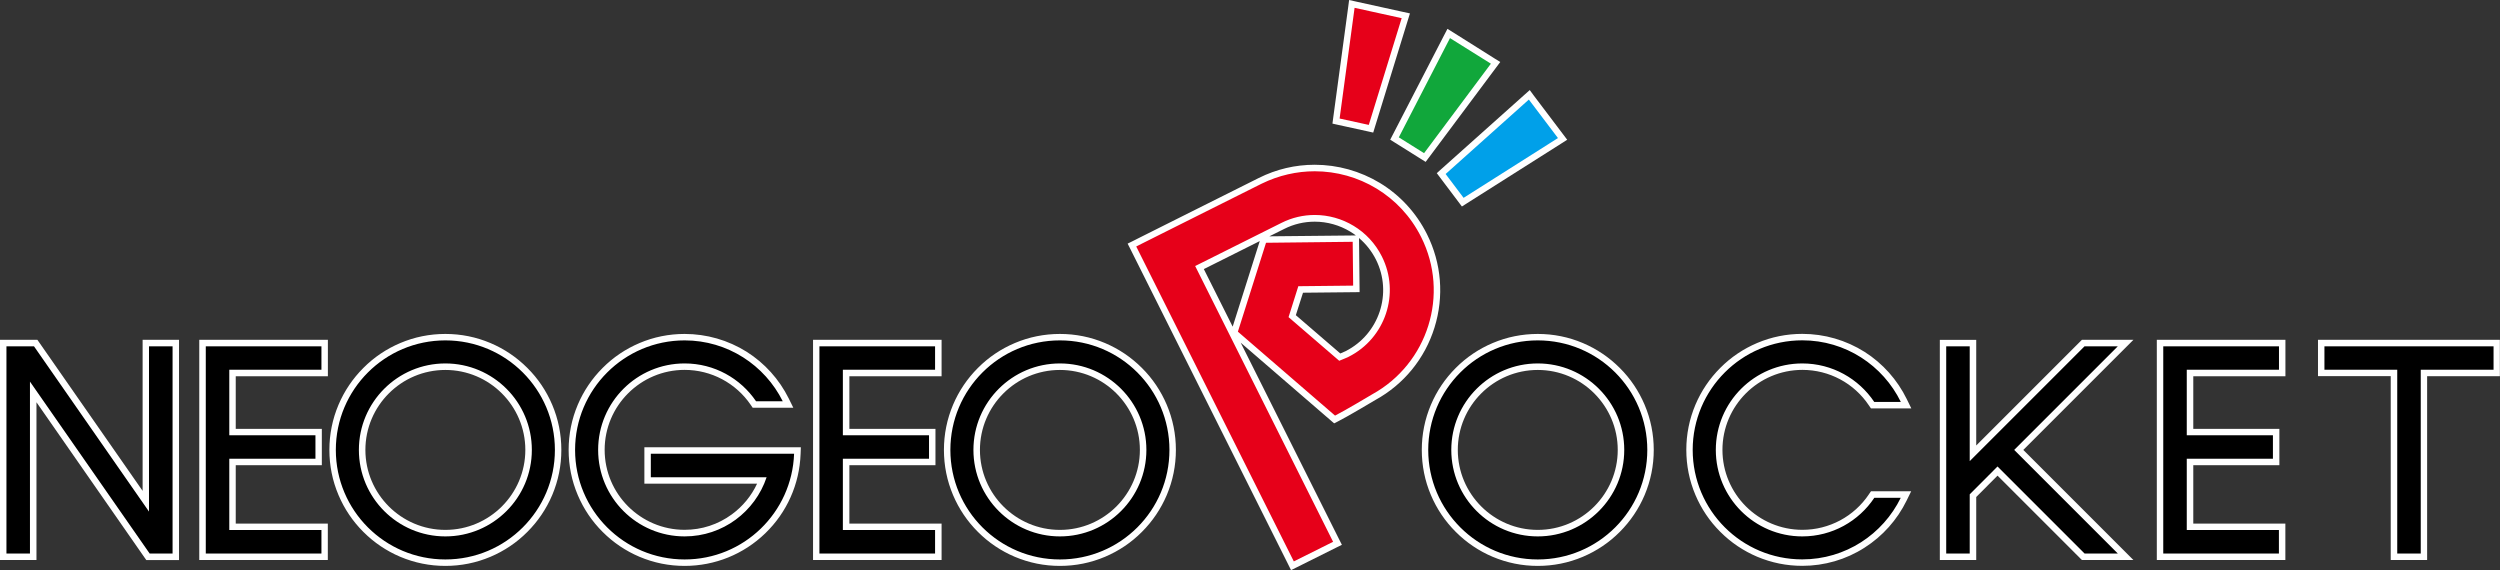 <?xml version="1.0" encoding="utf-8"?>
<!-- Generator: Adobe Illustrator 25.4.1, SVG Export Plug-In . SVG Version: 6.00 Build 0)  -->
<svg version="1.1" id="Layer_1" xmlns="http://www.w3.org/2000/svg" xmlns:xlink="http://www.w3.org/1999/xlink" x="0px" y="0px"
	 viewBox="0 0 3839 875.5" style="enable-background:new 0 0 3839 875.5;" xml:space="preserve">
<rect x="0" y="0" width="3839" height="875.5" fill="#333333" stroke="none"/>
<style type="text/css">
	.st0{fill:#FFFFFF;}
	.st1{fill:#11A73B;}
	.st2{fill:#00A0E9;}
	.st3{fill:#E60019;}
</style>
<g>
	<g>
		<g>
			<polygon points="311,855 311,526.8 498.6,526.8 498.6,572.8 357,572.8 357,663.5 489.3,663.5 489.3,709.4 357,709.4 357,809 
				498.6,809 498.6,855 			"/>
			<path class="st0" d="M493.6,531.8v36H352.1v100.6h132.3v35.7v0.3H352.1v109.5h141.5V850H352.1h-35.4H316v-36.1V704.4v-36V567.8
				v-36h36.1H493.6 M503.5,521.8h-9.9H352.1H316h-10v9.9v36v100.6v36v109.5V850v9.9h9.9h0.7H352h141.5h9.9V850v-36.1V804h-9.9H362
				v-89.6h122.3h9.9v-9.9v-0.3v-35.7v-9.9h-9.9H362v-80.8h131.6h9.9v-9.9v-36V521.8L503.5,521.8z"/>
		</g>
		<g>
			<polygon points="1253.3,855 1253.3,526.8 1440.9,526.8 1440.9,572.8 1299.3,572.8 1299.3,663.5 1431.6,663.5 1431.6,709.4 
				1299.3,709.4 1299.3,809 1440.9,809 1440.9,855 			"/>
			<path class="st0" d="M1435.9,531.8v36h-141.6v100.6h132.3v35.7v0.3h-132.3v109.5h141.6V850h-141.6H1259h-0.7v-36.1V704.4v-36
				V567.8v-36h36H1435.9 M1445.9,521.8h-9.9h-141.6h-36h-9.9v9.9v36v100.6v36v109.5V850v9.9h9.9h0.7h35.3H1436h9.9V850v-36.1V804
				h-9.9h-131.7v-89.6h122.3h9.9v-9.9v-0.3v-35.7v-9.9h-9.9h-122.3v-80.8H1436h9.9v-9.9v-36V521.8L1445.9,521.8z"/>
		</g>
		<g>
			<polygon points="227.1,855 51,601.9 51,855 5,855 5,526.8 54.8,526.8 223.9,769.8 223.9,526.8 269.9,526.8 269.9,855 			"/>
			<path class="st0" d="M265,531.8V850h-35.2L46,586v264H9.9V531.8h42.3l176.6,253.8V531.8H265 M274.9,521.8H265h-36.1H219v9.9
				v222.1L60.4,526.1l-3-4.3h-5.2H9.9H0v9.9V850v9.9h9.9H46h10V850V617.7l165.6,238l3,4.3h5.2H265h9.9v-10V531.8V521.8L274.9,521.8z
				"/>
		</g>
		<g>
			<path d="M683.9,864.1c-95.5,0-173.2-77.7-173.2-173.2s77.7-173.2,173.2-173.2S857,595.4,857,690.9S779.3,864.1,683.9,864.1z
				 M683.9,563.1c-70.5,0-127.8,57.3-127.8,127.8s57.3,127.8,127.8,127.8s127.8-57.3,127.8-127.8
				C811.7,620.5,754.3,563.1,683.9,563.1z"/>
			<path class="st0" d="M683.9,522.7c92.9,0,168.2,75.3,168.2,168.2s-75.3,168.2-168.2,168.2s-168.2-75.3-168.2-168.2
				S591,522.7,683.9,522.7 M683.9,823.7c73.3,0,132.8-59.5,132.8-132.8s-59.5-132.8-132.8-132.8s-132.8,59.5-132.8,132.8
				S610.6,823.7,683.9,823.7 M683.9,512.8c-24,0-47.4,4.7-69.3,14c-21.2,9-40.3,21.8-56.6,38.2c-16.4,16.4-29.2,35.4-38.2,56.6
				c-9.3,22-14,45.3-14,69.3s4.7,47.4,14,69.3c9,21.2,21.8,40.3,38.2,56.6c16.4,16.4,35.4,29.2,56.6,38.2c22,9.3,45.3,14,69.3,14
				s47.4-4.7,69.3-14c21.2-9,40.3-21.8,56.6-38.2c16.4-16.4,29.2-35.4,38.2-56.6c9.3-22,14-45.3,14-69.3s-4.7-47.4-14-69.3
				c-9-21.2-21.8-40.3-38.2-56.6c-16.4-16.4-35.4-29.2-56.6-38.2C731.2,517.5,707.9,512.8,683.9,512.8L683.9,512.8z M683.9,813.7
				c-67.7,0-122.8-55.1-122.8-122.8s55.1-122.8,122.8-122.8s122.8,55.1,122.8,122.8S751.6,813.7,683.9,813.7L683.9,813.7z"/>
		</g>
		<g>
			<path d="M1627.6,864.1c-95.5,0-173.2-77.7-173.2-173.2s77.7-173.2,173.2-173.2s173.2,77.7,173.2,173.2S1723.1,864.1,1627.6,864.1
				z M1627.6,563.1c-70.5,0-127.8,57.3-127.8,127.8s57.3,127.8,127.8,127.8s127.8-57.3,127.8-127.8
				C1755.4,620.5,1698.1,563.1,1627.6,563.1z"/>
			<path class="st0" d="M1627.6,522.7c92.9,0,168.2,75.3,168.2,168.2s-75.3,168.2-168.2,168.2c-92.9,0-168.2-75.3-168.2-168.2
				S1534.7,522.7,1627.6,522.7 M1627.6,823.7c73.3,0,132.8-59.5,132.8-132.8s-59.5-132.8-132.8-132.8s-132.8,59.5-132.8,132.8
				S1554.3,823.7,1627.6,823.7 M1627.6,512.8c-24,0-47.4,4.7-69.3,14c-21.2,9-40.3,21.8-56.6,38.2c-16.4,16.4-29.2,35.4-38.2,56.6
				c-9.3,22-14,45.3-14,69.3s4.7,47.4,14,69.3c9,21.2,21.8,40.3,38.2,56.6c16.4,16.4,35.4,29.2,56.6,38.2c22,9.3,45.3,14,69.3,14
				s47.4-4.7,69.3-14c21.2-9,40.3-21.8,56.6-38.2c16.4-16.4,29.2-35.4,38.2-56.6c9.3-22,14-45.3,14-69.3s-4.7-47.4-14-69.3
				c-9-21.2-21.8-40.3-38.2-56.6c-16.4-16.4-35.4-29.2-56.6-38.2C1675,517.5,1651.6,512.8,1627.6,512.8L1627.6,512.8z M1627.6,813.7
				c-67.7,0-122.8-55.1-122.8-122.8s55.1-122.8,122.8-122.8c67.7,0,122.8,55.1,122.8,122.8S1695.3,813.7,1627.6,813.7L1627.6,813.7z
				"/>
		</g>
		<g>
			<path d="M1051.3,864.1c-95.5,0-173.2-77.7-173.2-173.2s77.7-173.2,173.2-173.2c32.8,0,64.8,9.2,92.4,26.7
				c26.9,17,48.5,41,62.7,69.5l3.6,7.2h-51.6l-1.5-2.2c-23.8-35-63.3-55.9-105.6-55.9c-70.5,0-127.8,57.3-127.8,127.8
				s57.3,127.8,127.8,127.8c52.7,0,99.6-32.2,118.8-80.9H994.5v-46h230.1l-0.2,5.1c-1.6,45-20.3,87-52.7,118.4
				C1139.3,846.8,1096.5,864.1,1051.3,864.1z"/>
			<path class="st0" d="M1051.3,522.7c66,0,123.1,38.1,150.7,93.5h-41c-23.9-35.1-64-58.1-109.7-58.1
				c-73.3,0-132.8,59.5-132.8,132.8s59.5,132.8,132.8,132.8c58.7,0,108.3-38.1,125.9-90.8H999.4v-36.1h184.5h35.5
				c-3.2,90.2-77.2,162.3-168.1,162.3c-92.9,0-168.2-75.3-168.2-168.2S958.5,522.7,1051.3,522.7 M1051.3,512.8
				c-24,0-47.4,4.7-69.3,14c-21.2,9-40.3,21.8-56.6,38.2c-16.4,16.4-29.2,35.4-38.2,56.6c-9.3,22-14,45.3-14,69.3s4.7,47.4,14,69.3
				c9,21.2,21.8,40.3,38.2,56.6c16.4,16.4,35.4,29.2,56.6,38.2c22,9.3,45.3,14,69.3,14c46.5,0,90.5-17.8,123.9-50.1
				c33.3-32.2,52.5-75.5,54.2-121.8l0.4-10.3h-10.3H1184H999.4h-9.9v9.9v36.1v9.9h9.9h163.2c-8.7,18.7-21.9,34.8-38.8,47.2
				c-21.1,15.5-46.2,23.7-72.5,23.7c-67.7,0-122.8-55.1-122.8-122.8S983.6,568,1051.3,568c40.7,0,78.6,20.1,101.5,53.7l3,4.4h5.3h41
				h16.1l-7.1-14.4c-14.6-29.3-36.9-54-64.5-71.5C1118,522.3,1085.1,512.8,1051.3,512.8L1051.3,512.8z"/>
		</g>
		<g>
			<polygon points="3317,855 3317,526.8 3504.5,526.8 3504.5,572.8 3363,572.8 3363,663.5 3495.3,663.5 3495.3,709.4 3363,709.4 
				3363,809 3504.5,809 3504.5,855 			"/>
			<path class="st0" d="M3499.6,531.8v36H3358v100.6h132.3v35.7v0.3H3358v109.5h141.5V850H3358h-35.4h-0.7v-36.1V704.4v-36V567.8
				v-36h36.1H3499.6 M3509.5,521.8h-9.9H3358h-36.1h-9.9v9.9v36v100.6v36v109.5V850v9.9h9.9h0.7h35.4h141.5h9.9V850v-36.1V804h-9.9
				H3368v-89.6h122.3h9.9v-9.9v-0.3v-35.7v-9.9h-9.9H3368v-80.8h131.6h9.9v-9.9v-36V521.8L3509.5,521.8z"/>
		</g>
		<g>
			<polygon points="3676.2,855 3676.2,572.8 3564.4,572.8 3564.4,526.8 3834,526.8 3834,572.8 3722.2,572.8 3722.2,855 			"/>
			<path class="st0" d="M3829.1,531.8v36h-111.8V850h-36.1V567.8h-111.8v-36h111.8h36.1H3829.1 M3839,521.8h-9.9h-111.8h-36.1
				h-111.8h-9.9v9.9v36v9.9h9.9h101.8V850v9.9h9.9h36.1h9.9V850V577.7h101.8h9.9v-9.9v-36v-10H3839z"/>
		</g>
		<g>
			<polygon points="3199,855 3067.4,723.4 3029.7,761.2 3029.7,855 2983.7,855 2983.7,526.8 3029.7,526.8 3029.7,696.1 3199,526.8 
				3264.1,526.8 3100,690.9 3264.1,855 			"/>
			<path class="st0" d="M3252.1,531.8L3093,690.9L3252.1,850h-51l-133.7-133.7l-42.7,42.8V850h-36.1V531.8h36.1v176.3L3201,531.8
				H3252.1 M3276.1,521.8h-24h-51h-4.1l-2.9,2.9l-159.4,159.4V531.8v-9.9h-9.9h-36.1h-9.9v9.9V850v9.9h9.9h36.1h9.9V850v-86.8
				l32.7-32.8L3194,857l2.9,2.9h4.1h51h24l-17-17l-152-152l152.1-152.1L3276.1,521.8L3276.1,521.8z"/>
		</g>
		<g>
			<path d="M2361.4,864.1c-95.5,0-173.2-77.7-173.2-173.2s77.7-173.2,173.2-173.2s173.2,77.7,173.2,173.2S2456.9,864.1,2361.4,864.1
				z M2361.4,563.1c-70.5,0-127.8,57.3-127.8,127.8s57.3,127.8,127.8,127.8s127.8-57.3,127.8-127.8
				C2489.2,620.5,2431.9,563.1,2361.4,563.1z"/>
			<path class="st0" d="M2361.4,522.7c92.9,0,168.2,75.3,168.2,168.2s-75.3,168.2-168.2,168.2s-168.2-75.3-168.2-168.2
				S2268.5,522.7,2361.4,522.7 M2361.4,823.7c73.3,0,132.8-59.5,132.8-132.8s-59.5-132.8-132.8-132.8s-132.8,59.5-132.8,132.8
				S2288.1,823.7,2361.4,823.7 M2361.4,512.8c-24,0-47.4,4.7-69.3,14c-21.2,9-40.3,21.8-56.6,38.2c-16.4,16.4-29.2,35.4-38.2,56.6
				c-9.3,22-14,45.3-14,69.3s4.7,47.4,14,69.3c9,21.2,21.8,40.3,38.2,56.6c16.4,16.4,35.4,29.2,56.6,38.2c22,9.3,45.3,14,69.3,14
				s47.4-4.7,69.3-14c21.2-9,40.3-21.8,56.6-38.2c16.4-16.4,29.2-35.4,38.2-56.6c9.3-22,14-45.3,14-69.3s-4.7-47.4-14-69.3
				c-9-21.2-21.8-40.3-38.2-56.6c-16.4-16.4-35.4-29.2-56.6-38.2C2408.8,517.5,2385.4,512.8,2361.4,512.8L2361.4,512.8z
				 M2361.4,813.7c-67.7,0-122.8-55.1-122.8-122.8s55.1-122.8,122.8-122.8s122.8,55.1,122.8,122.8S2429.1,813.7,2361.4,813.7
				L2361.4,813.7z"/>
		</g>
		<g>
			<path d="M2767.6,864c-95.5,0-173.2-77.7-173.2-173.2s77.7-173.2,173.2-173.2c33.1,0,65.3,9.4,93,27.1
				c27,17.2,48.7,41.5,62.7,70.3l3.5,7.2h-51.4l-1.5-2.2c-23.9-35.6-63.6-56.9-106.4-56.9c-70.5,0-127.8,57.3-127.8,127.8
				s57.3,127.8,127.8,127.8c42.8,0,82.6-21.3,106.4-56.9l1.6-2.4h51.2l-3.5,7.2c-14,28.8-35.8,53.1-62.8,70.3
				C2832.8,854.6,2800.6,864,2767.6,864z"/>
			<path class="st0" d="M2767.6,522.6c66.5,0,123.9,38.6,151.3,94.6h-40.8c-23.9-35.6-64.4-59.1-110.5-59.1
				c-73.3,0-132.8,59.5-132.8,132.8s59.5,132.8,132.8,132.8c46.1,0,86.7-23.5,110.5-59.1l0.1-0.2h40.6
				c-27.4,56-84.8,94.6-151.3,94.6c-92.9,0-168.2-75.3-168.2-168.2C2599.4,597.9,2674.7,522.6,2767.6,522.6 M2767.6,512.7
				c-24,0-47.4,4.7-69.3,14c-21.2,9-40.3,21.8-56.6,38.2c-16.4,16.4-29.2,35.4-38.2,56.6c-9.3,22-14,45.3-14,69.3s4.7,47.4,14,69.3
				c9,21.2,21.8,40.3,38.2,56.6c16.4,16.4,35.4,29.2,56.6,38.2c22,9.3,45.3,14,69.3,14c34,0,67.1-9.6,95.6-27.9
				c27.8-17.7,50.1-42.7,64.6-72.3l7-14.3h-15.9h-40.6h-5.2l-3,4.3l-0.1,0.2l0,0l0,0c-22.8,34.2-61.1,54.7-102.2,54.7
				c-67.7,0-122.8-55.1-122.8-122.8S2700.1,568,2767.8,568c41.1,0,79.3,20.4,102.2,54.7l3,4.4h5.3h40.8h15.9l-7-14.3
				c-14.5-29.6-36.8-54.6-64.5-72.3C2834.7,522.3,2801.6,512.7,2767.6,512.7L2767.6,512.7z"/>
		</g>
		<g>
			<polygon class="st1" points="2141.4,212.7 2224.7,51.4 2296.6,96.4 2188,241.9 			"/>
			<path class="st0" d="M2226.6,58.5l62.8,39.3l-102.6,137.4l-38.8-24.3L2226.6,58.5 M2222.7,44.3l-5,9.6L2139,206.4l-4.2,8.1
				l7.8,4.9l38.8,24.3l7.8,4.9l5.5-7.3l102.6-137.4l6.5-8.7l-9.2-5.7L2231.9,50L2222.7,44.3L2222.7,44.3z"/>
		</g>
		<g>
			<polygon class="st2" points="2213,266.5 2348.4,145.6 2399.5,213.3 2246.2,310.4 			"/>
			<path class="st0" d="M2347.7,152.9l44.7,59.1l-144.9,91.8l-27.6-36.6L2347.7,152.9 M2349.1,138.3l-8.1,7.2l-127.9,114.3l-6.8,6.1
				l5.5,7.3l27.6,36.6l5.5,7.3l7.7-4.9l144.9-91.8l9.1-5.8l-6.5-8.6l-44.7-59.1L2349.1,138.3L2349.1,138.3z"/>
		</g>
		<g>
			<polygon class="st3" points="2051.6,185.9 2075.9,6 2158.8,24.3 2105.3,197.7 			"/>
			<path class="st0" d="M2080.1,12l72.3,15.9l-50.5,163.9l-44.8-9.8L2080.1,12 M2071.7,0l-1.4,10.7l-23,170l-1.2,9.1l8.9,2l44.8,9.8
				l8.9,2l2.7-8.8l50.5-163.9l3.2-10.3l-10.5-2.3l-72.3-15.9L2071.7,0L2071.7,0z"/>
		</g>
		<g>
			<path class="st3" d="M1738.2,376.4l64.7-32.4l132.3-66.2c26.3-13.2,54.5-19.8,83.7-19.8c34.3,0,68,9.4,97.4,27.2
				c30.2,18.3,54.6,44.8,70.4,76.6c21.8,43.6,25.9,93.2,11.3,139.8c-14.5,46.4-45.9,84.8-88.4,108.2c-2.6,1.6-43.6,26-57.3,32.9
				l-3,1.5l-148.7-128.5l-5.5-4.7l45.2-143l141.6-1.6l0.8,77.3l-85.6,0.9l-12.9,41l73,63c4.4-1.8,10.3-4.4,11.1-4.8
				c26.2-13.2,45.7-35.7,55-63.6s7.2-57.7-6-83.9c-9.3-18.6-23.7-34.2-41.4-44.9c-17.3-10.5-37.1-16-57.2-16
				c-17.1,0-33.6,3.9-49,11.6l-127.9,64l211.8,423.3l-69.2,34.6L1738.2,376.4z"/>
			<path class="st0" d="M2018.9,263c67,0,131.4,37,163.4,101c44.1,87.9,10.3,194.4-75.1,241.5c0,0-43.2,25.8-57.1,32.7l-146.2-126.3
				l-3-2.6l43.2-136.5l133.1-1.5l0.7,67.3l-84.2,0.9l-15,47.5l77.8,67c4.8-1.7,14.2-6,14.2-6c56.7-28.4,79.8-97.5,51.3-154.2
				c-20.2-40.3-60.9-63.7-103.1-63.7c-17.2,0-34.8,3.9-51.2,12.2l-132.4,66.2L2047.1,832l-60.3,30.1l-242-483.6l9.9-5l50.3-25.2
				l132.3-66.2C1963.6,269.2,1991.5,263,2018.9,263 M2018.9,253c-30,0-58.9,6.8-85.9,20.3l-132.3,66.2l-50.3,25.2l-9.9,5l-8.9,4.4
				l4.5,8.9l242,483.6l4.4,8.9l8.9-4.4l60.3-30.1l8.9-4.4l-4.5-8.9l-150.9-301.5l138.5,119.6l5,4.3l5.9-3
				c13.8-6.9,54.4-31.1,57.6-33c43.6-24,75.8-63.5,90.6-111.1c14.9-47.8,10.8-98.7-11.6-143.5c-16.3-32.6-41.3-59.8-72.3-78.6
				C2088.7,262.7,2054.1,253,2018.9,253L2018.9,253z M1949.2,362.9l22.9-11.4c14.7-7.4,30.4-11.1,46.8-11.1
				c19.2,0,38.1,5.3,54.6,15.3c3,1.8,5.8,3.7,8.6,5.8l-5,0.1L1949.2,362.9L1949.2,362.9z M2000.9,449.5l77-0.8l9.9-0.1l-0.1-9.9
				l-0.7-67.3l-0.1-5.9c10.7,9.1,19.6,20.4,26,33.1c25.9,51.6,4.9,114.7-46.7,140.7c-1.6,0.7-4.9,2.2-8,3.5l-68.3-58.8L2000.9,449.5
				L2000.9,449.5z M1848.6,413.2l85.9-43l-41.6,131.4L1848.6,413.2L1848.6,413.2z"/>
		</g>
	</g>
</g>
</svg>
